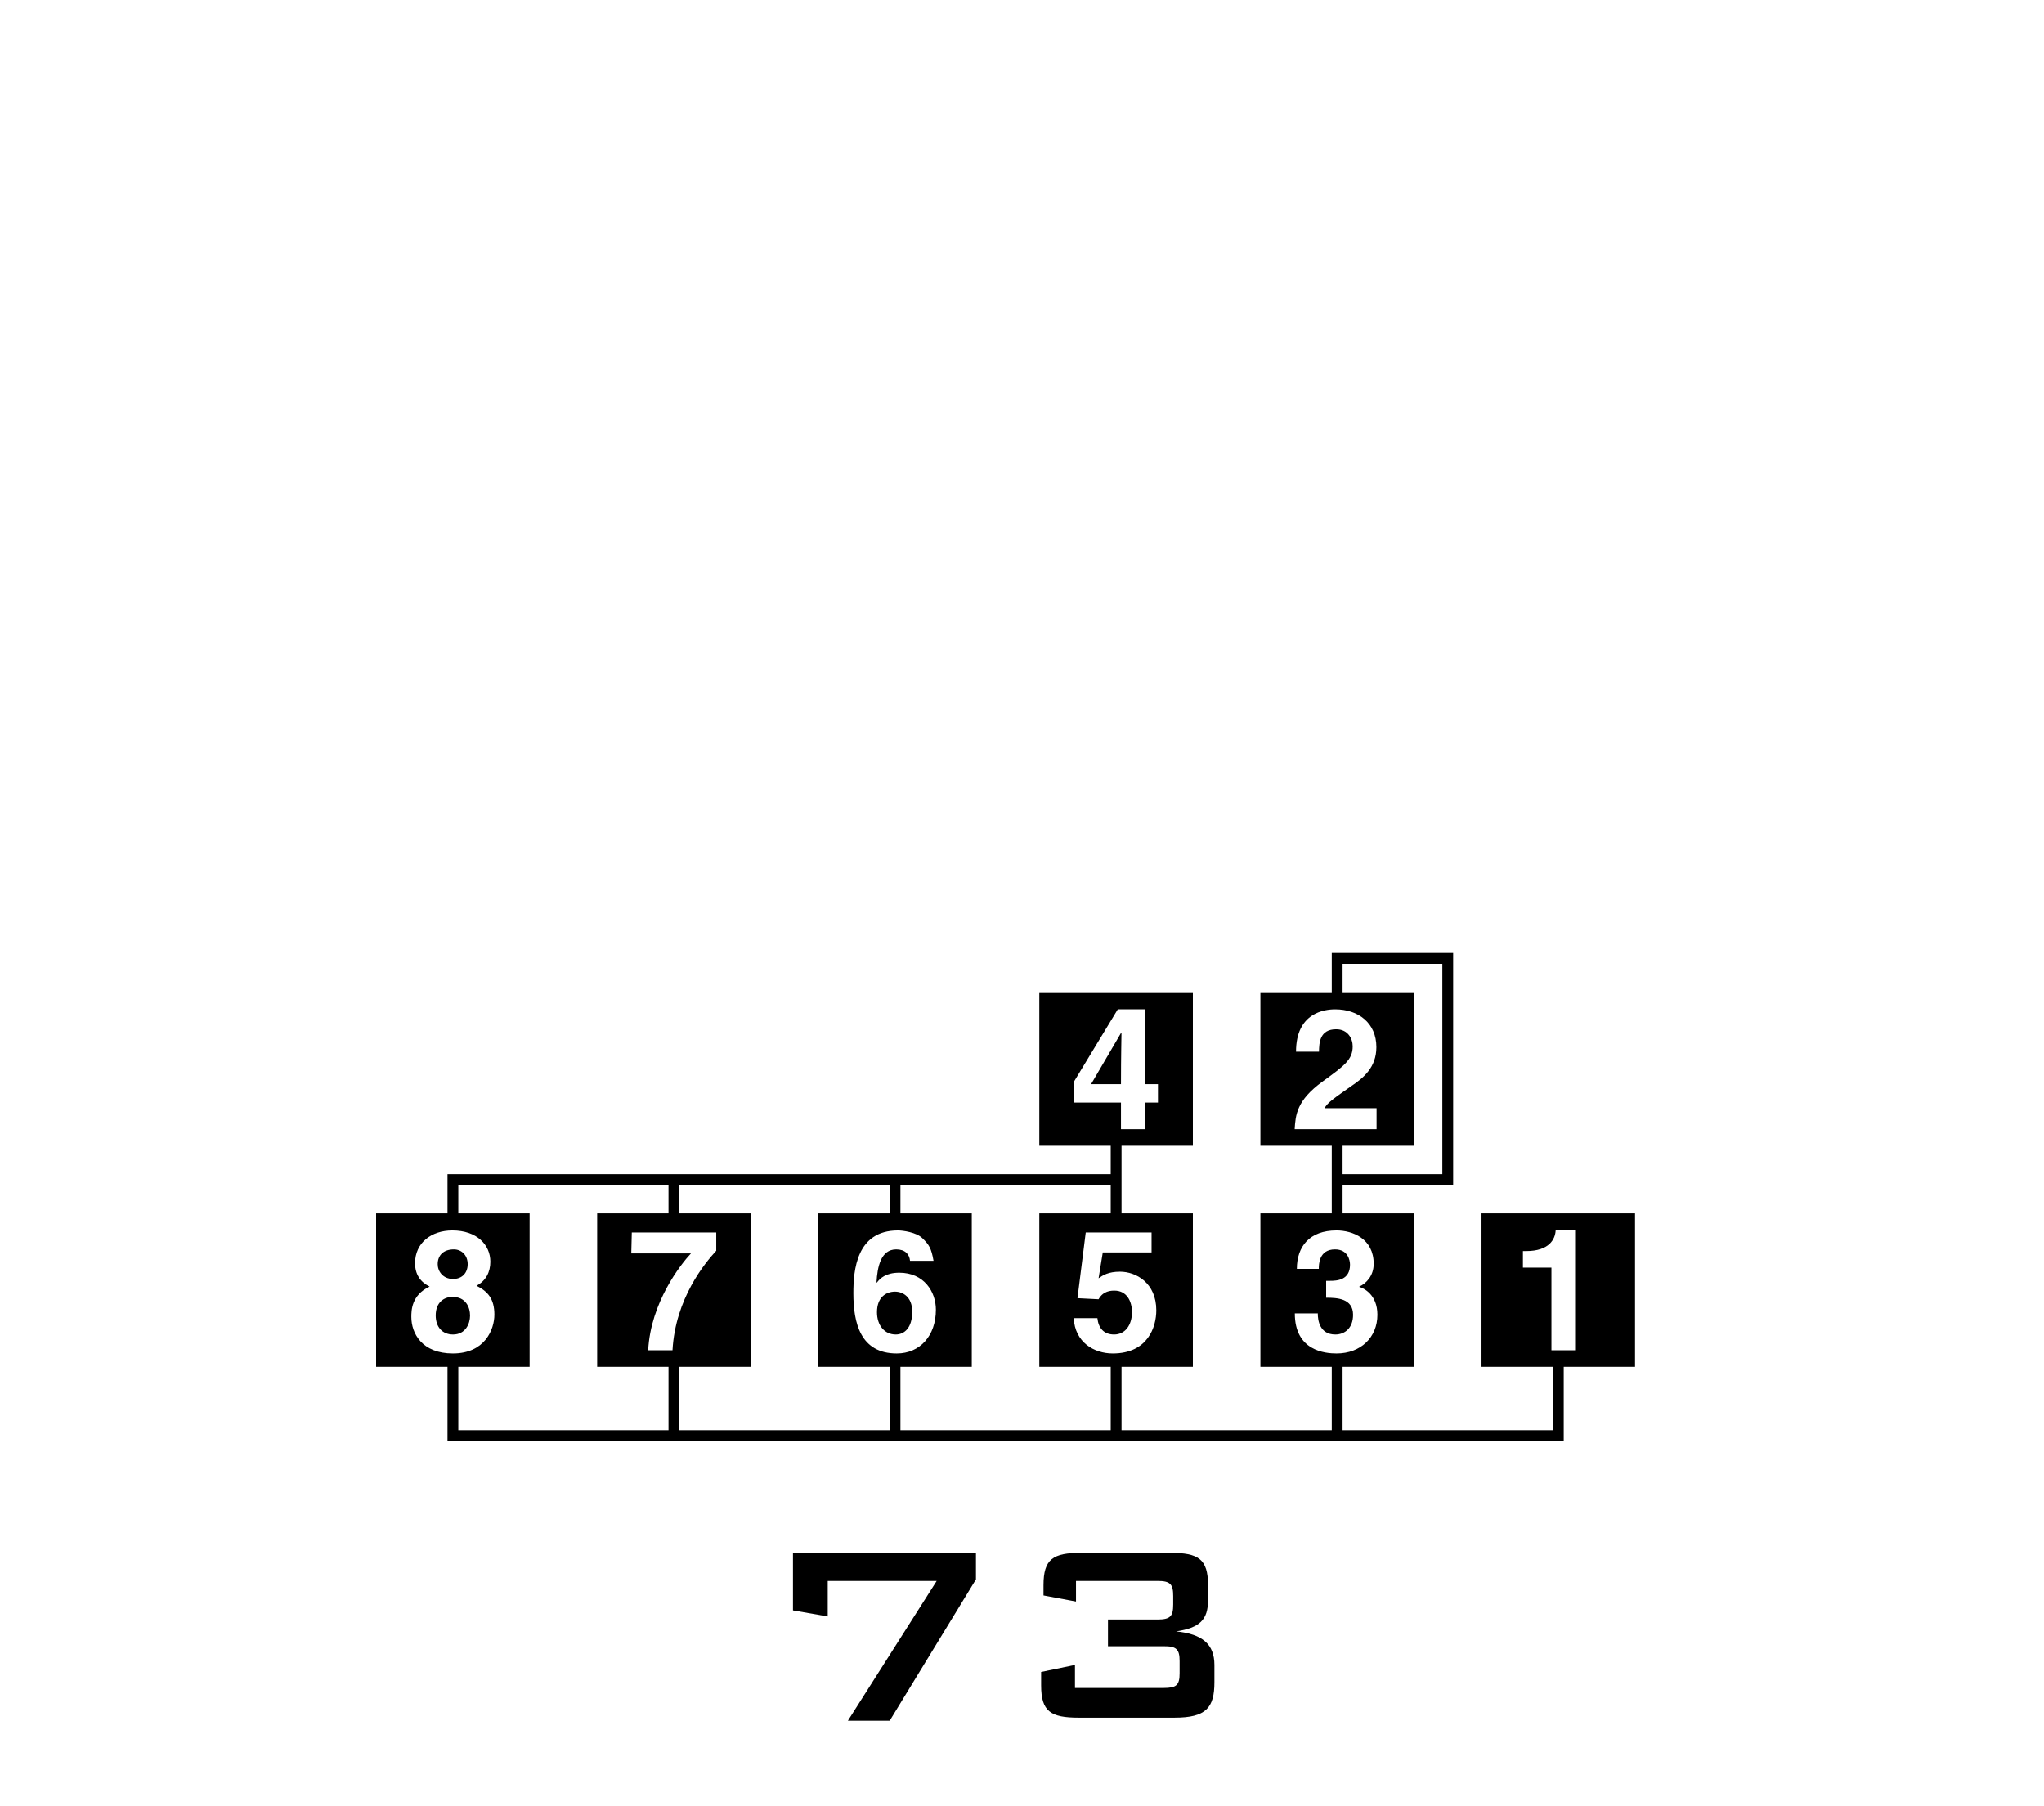 <?xml version="1.0" encoding="UTF-8"?>
<svg xmlns="http://www.w3.org/2000/svg" xmlns:xlink="http://www.w3.org/1999/xlink" width="172" height="152" viewBox="0 0 172 152">
<path fill-rule="nonzero" fill="rgb(0%, 0%, 0%)" fill-opacity="1" d="M 78.82 133.039 L 69.652 133.039 L 69.652 136.027 L 66.727 135.516 L 66.727 130.676 L 82.125 130.676 L 82.125 132.906 L 74.867 144.801 L 71.348 144.801 Z M 78.82 133.039 "/>
<path fill-rule="nonzero" fill="rgb(0%, 0%, 0%)" fill-opacity="1" d="M 87.609 141.828 L 87.609 140.699 L 90.457 140.109 L 90.457 142.043 L 97.922 142.043 C 98.996 142.043 99.262 141.805 99.262 140.809 L 99.262 139.785 C 99.262 138.793 98.996 138.523 97.914 138.535 L 93.234 138.535 L 93.234 136.285 L 97.402 136.285 C 98.48 136.285 98.723 136.016 98.723 135.016 L 98.723 134.312 C 98.723 133.309 98.48 133.039 97.402 133.039 L 90.543 133.039 L 90.543 134.77 L 87.809 134.258 L 87.809 133.391 C 87.809 131.188 88.613 130.676 90.973 130.676 L 98.48 130.676 C 100.844 130.676 101.652 131.188 101.652 133.391 L 101.652 134.664 C 101.652 136.312 100.949 136.984 98.969 137.285 C 101.172 137.504 102.191 138.363 102.191 140.109 L 102.191 141.559 C 102.191 143.711 101.492 144.543 98.832 144.543 L 90.781 144.543 C 88.418 144.543 87.609 144.035 87.609 141.828 "/>
<path fill-rule="nonzero" fill="rgb(0%, 0%, 0%)" fill-opacity="1" d="M 75.316 108.695 C 74.562 108.695 73.797 109.164 73.797 110.426 C 73.797 111.52 74.422 112.301 75.375 112.301 C 76.098 112.301 76.762 111.746 76.762 110.383 C 76.762 109.105 75.941 108.695 75.316 108.695 "/>
<path fill-rule="nonzero" fill="rgb(0%, 0%, 0%)" fill-opacity="1" d="M 132.543 113.625 L 130.551 113.625 L 130.551 106.672 L 128.152 106.672 L 128.152 105.277 L 128.434 105.277 C 130.352 105.277 130.867 104.289 130.906 103.543 L 132.543 103.543 Z M 108.957 110.527 L 110.906 110.527 L 110.891 110.539 C 110.891 111.078 111.035 112.301 112.367 112.301 C 113.164 112.301 113.859 111.762 113.859 110.641 C 113.859 109.266 112.523 109.207 111.594 109.207 L 111.594 107.785 L 111.914 107.785 C 112.508 107.785 113.602 107.73 113.602 106.426 C 113.602 106.055 113.43 105.137 112.34 105.137 C 110.977 105.137 110.977 106.426 110.977 106.777 L 109.129 106.777 C 109.129 104.895 110.195 103.543 112.465 103.543 C 113.812 103.543 115.594 104.227 115.594 106.352 C 115.594 107.375 114.953 108.016 114.383 108.27 L 114.383 108.297 C 114.738 108.398 115.906 108.926 115.906 110.641 C 115.906 112.543 114.5 113.895 112.469 113.895 C 111.516 113.895 108.957 113.684 108.957 110.527 M 108.945 95.02 C 109.016 93.84 109.102 92.605 111.289 91.016 C 113.105 89.695 113.828 89.188 113.828 88.051 C 113.828 87.383 113.402 86.617 112.438 86.617 C 111.047 86.617 111.004 87.766 110.992 88.504 L 109.059 88.504 C 109.059 85.223 111.461 84.938 112.352 84.938 C 114.285 84.938 115.82 86.074 115.82 88.121 C 115.82 89.852 114.695 90.73 113.715 91.395 C 112.383 92.336 111.688 92.785 111.461 93.258 L 115.836 93.258 L 115.836 95.02 Z M 112.977 81.113 L 121.371 81.113 L 121.371 98.805 L 112.977 98.805 L 112.977 96.418 L 118.98 96.418 L 118.98 83.5 L 112.977 83.5 Z M 90.352 110.926 L 92.344 110.926 C 92.43 111.746 92.871 112.301 93.75 112.301 C 94.699 112.301 95.254 111.492 95.254 110.414 C 95.254 109.52 94.828 108.609 93.777 108.609 C 93.508 108.609 92.828 108.625 92.445 109.336 L 90.668 109.246 L 91.363 103.715 L 96.902 103.715 L 96.902 105.391 L 92.797 105.391 L 92.445 107.57 C 92.812 107.316 93.266 107.016 94.246 107.016 C 95.594 107.016 97.301 107.953 97.301 110.27 C 97.301 111.645 96.605 113.895 93.637 113.895 C 92.059 113.895 90.453 112.957 90.352 110.926 M 93.465 120.355 L 75.77 120.355 L 75.77 115.02 L 81.773 115.02 L 81.773 102.102 L 75.77 102.102 L 75.77 99.719 L 93.465 99.719 L 93.465 102.102 L 87.457 102.102 L 87.457 115.02 L 93.465 115.02 Z M 71.809 108.824 C 71.809 106.906 72.062 103.543 75.559 103.543 C 75.969 103.543 77.117 103.699 77.617 104.195 C 78.172 104.734 78.371 105.035 78.555 106.098 L 76.578 106.098 C 76.523 105.531 76.152 105.137 75.414 105.137 C 74.125 105.137 73.828 106.605 73.758 107.914 L 73.785 107.941 C 74.055 107.57 74.551 107.102 75.672 107.102 C 77.758 107.102 78.754 108.707 78.754 110.215 C 78.754 112.414 77.406 113.895 75.461 113.895 C 72.402 113.895 71.809 111.336 71.809 108.824 M 74.859 120.355 L 57.168 120.355 L 57.168 115.02 L 63.168 115.02 L 63.168 102.102 L 57.168 102.102 L 57.168 99.719 L 74.859 99.719 L 74.859 102.102 L 68.855 102.102 L 68.855 115.02 L 74.859 115.02 Z M 54.543 113.625 C 54.754 109.594 57.289 106.387 58.141 105.477 L 53.121 105.477 L 53.164 103.715 L 60.27 103.715 L 60.27 105.25 C 59.305 106.301 56.832 109.281 56.59 113.625 Z M 56.254 120.355 L 38.566 120.355 L 38.566 115.02 L 44.566 115.02 L 44.566 102.102 L 38.566 102.102 L 38.566 99.719 L 56.254 99.719 L 56.254 102.102 L 50.25 102.102 L 50.25 115.02 L 56.254 115.02 Z M 34.613 110.824 C 34.613 110.312 34.613 108.98 36.152 108.27 C 35.352 107.871 34.926 107.23 34.926 106.297 C 34.926 104.578 36.305 103.543 38.066 103.543 C 40.152 103.543 41.262 104.777 41.262 106.168 C 41.262 107.035 40.906 107.77 40.098 108.199 C 41.062 108.68 41.602 109.32 41.602 110.625 C 41.602 111.902 40.781 113.895 38.109 113.895 C 35.508 113.895 34.613 112.203 34.613 110.824 M 90.348 92.785 L 90.348 91.062 L 94.059 84.938 L 96.32 84.938 L 96.32 91.234 L 97.441 91.234 L 97.441 92.785 L 96.32 92.785 L 96.32 95.02 L 94.328 95.02 L 94.328 92.785 Z M 124.668 102.102 L 124.668 115.02 L 130.676 115.02 L 130.676 120.355 L 112.977 120.355 L 112.977 115.02 L 118.98 115.02 L 118.98 102.102 L 112.977 102.102 L 112.977 99.719 L 122.281 99.719 L 122.281 80.199 L 112.066 80.199 L 112.066 83.5 L 106.062 83.5 L 106.062 96.418 L 112.066 96.418 L 112.066 102.102 L 106.062 102.102 L 106.062 115.02 L 112.066 115.02 L 112.066 120.355 L 94.375 120.355 L 94.375 115.02 L 100.379 115.02 L 100.379 102.102 L 94.375 102.102 L 94.375 96.418 L 100.379 96.418 L 100.379 83.5 L 87.457 83.5 L 87.457 96.418 L 93.465 96.418 L 93.465 98.805 L 37.656 98.805 L 37.656 102.102 L 31.648 102.102 L 31.648 115.02 L 37.656 115.02 L 37.656 121.27 L 131.586 121.27 L 131.586 115.02 L 137.586 115.02 L 137.586 102.102 Z M 124.668 102.102 "/>
<path fill-rule="nonzero" fill="rgb(0%, 0%, 0%)" fill-opacity="1" d="M 38.121 107.629 C 38.902 107.629 39.355 107.105 39.355 106.383 C 39.355 105.617 38.832 105.137 38.195 105.137 C 37.301 105.137 36.832 105.645 36.832 106.383 C 36.832 106.98 37.27 107.629 38.121 107.629 "/>
<path fill-rule="nonzero" fill="rgb(0%, 0%, 0%)" fill-opacity="1" d="M 38.082 109.137 C 37.355 109.137 36.664 109.605 36.664 110.699 C 36.664 111.664 37.215 112.301 38.125 112.301 C 39.16 112.301 39.555 111.406 39.555 110.711 C 39.555 110.004 39.188 109.137 38.082 109.137 "/>
<path fill-rule="nonzero" fill="rgb(0%, 0%, 0%)" fill-opacity="1" d="M 94.371 86.914 L 94.34 86.914 L 91.812 91.234 L 94.328 91.234 C 94.328 88.801 94.371 87.227 94.371 86.914 "/>
</svg>
